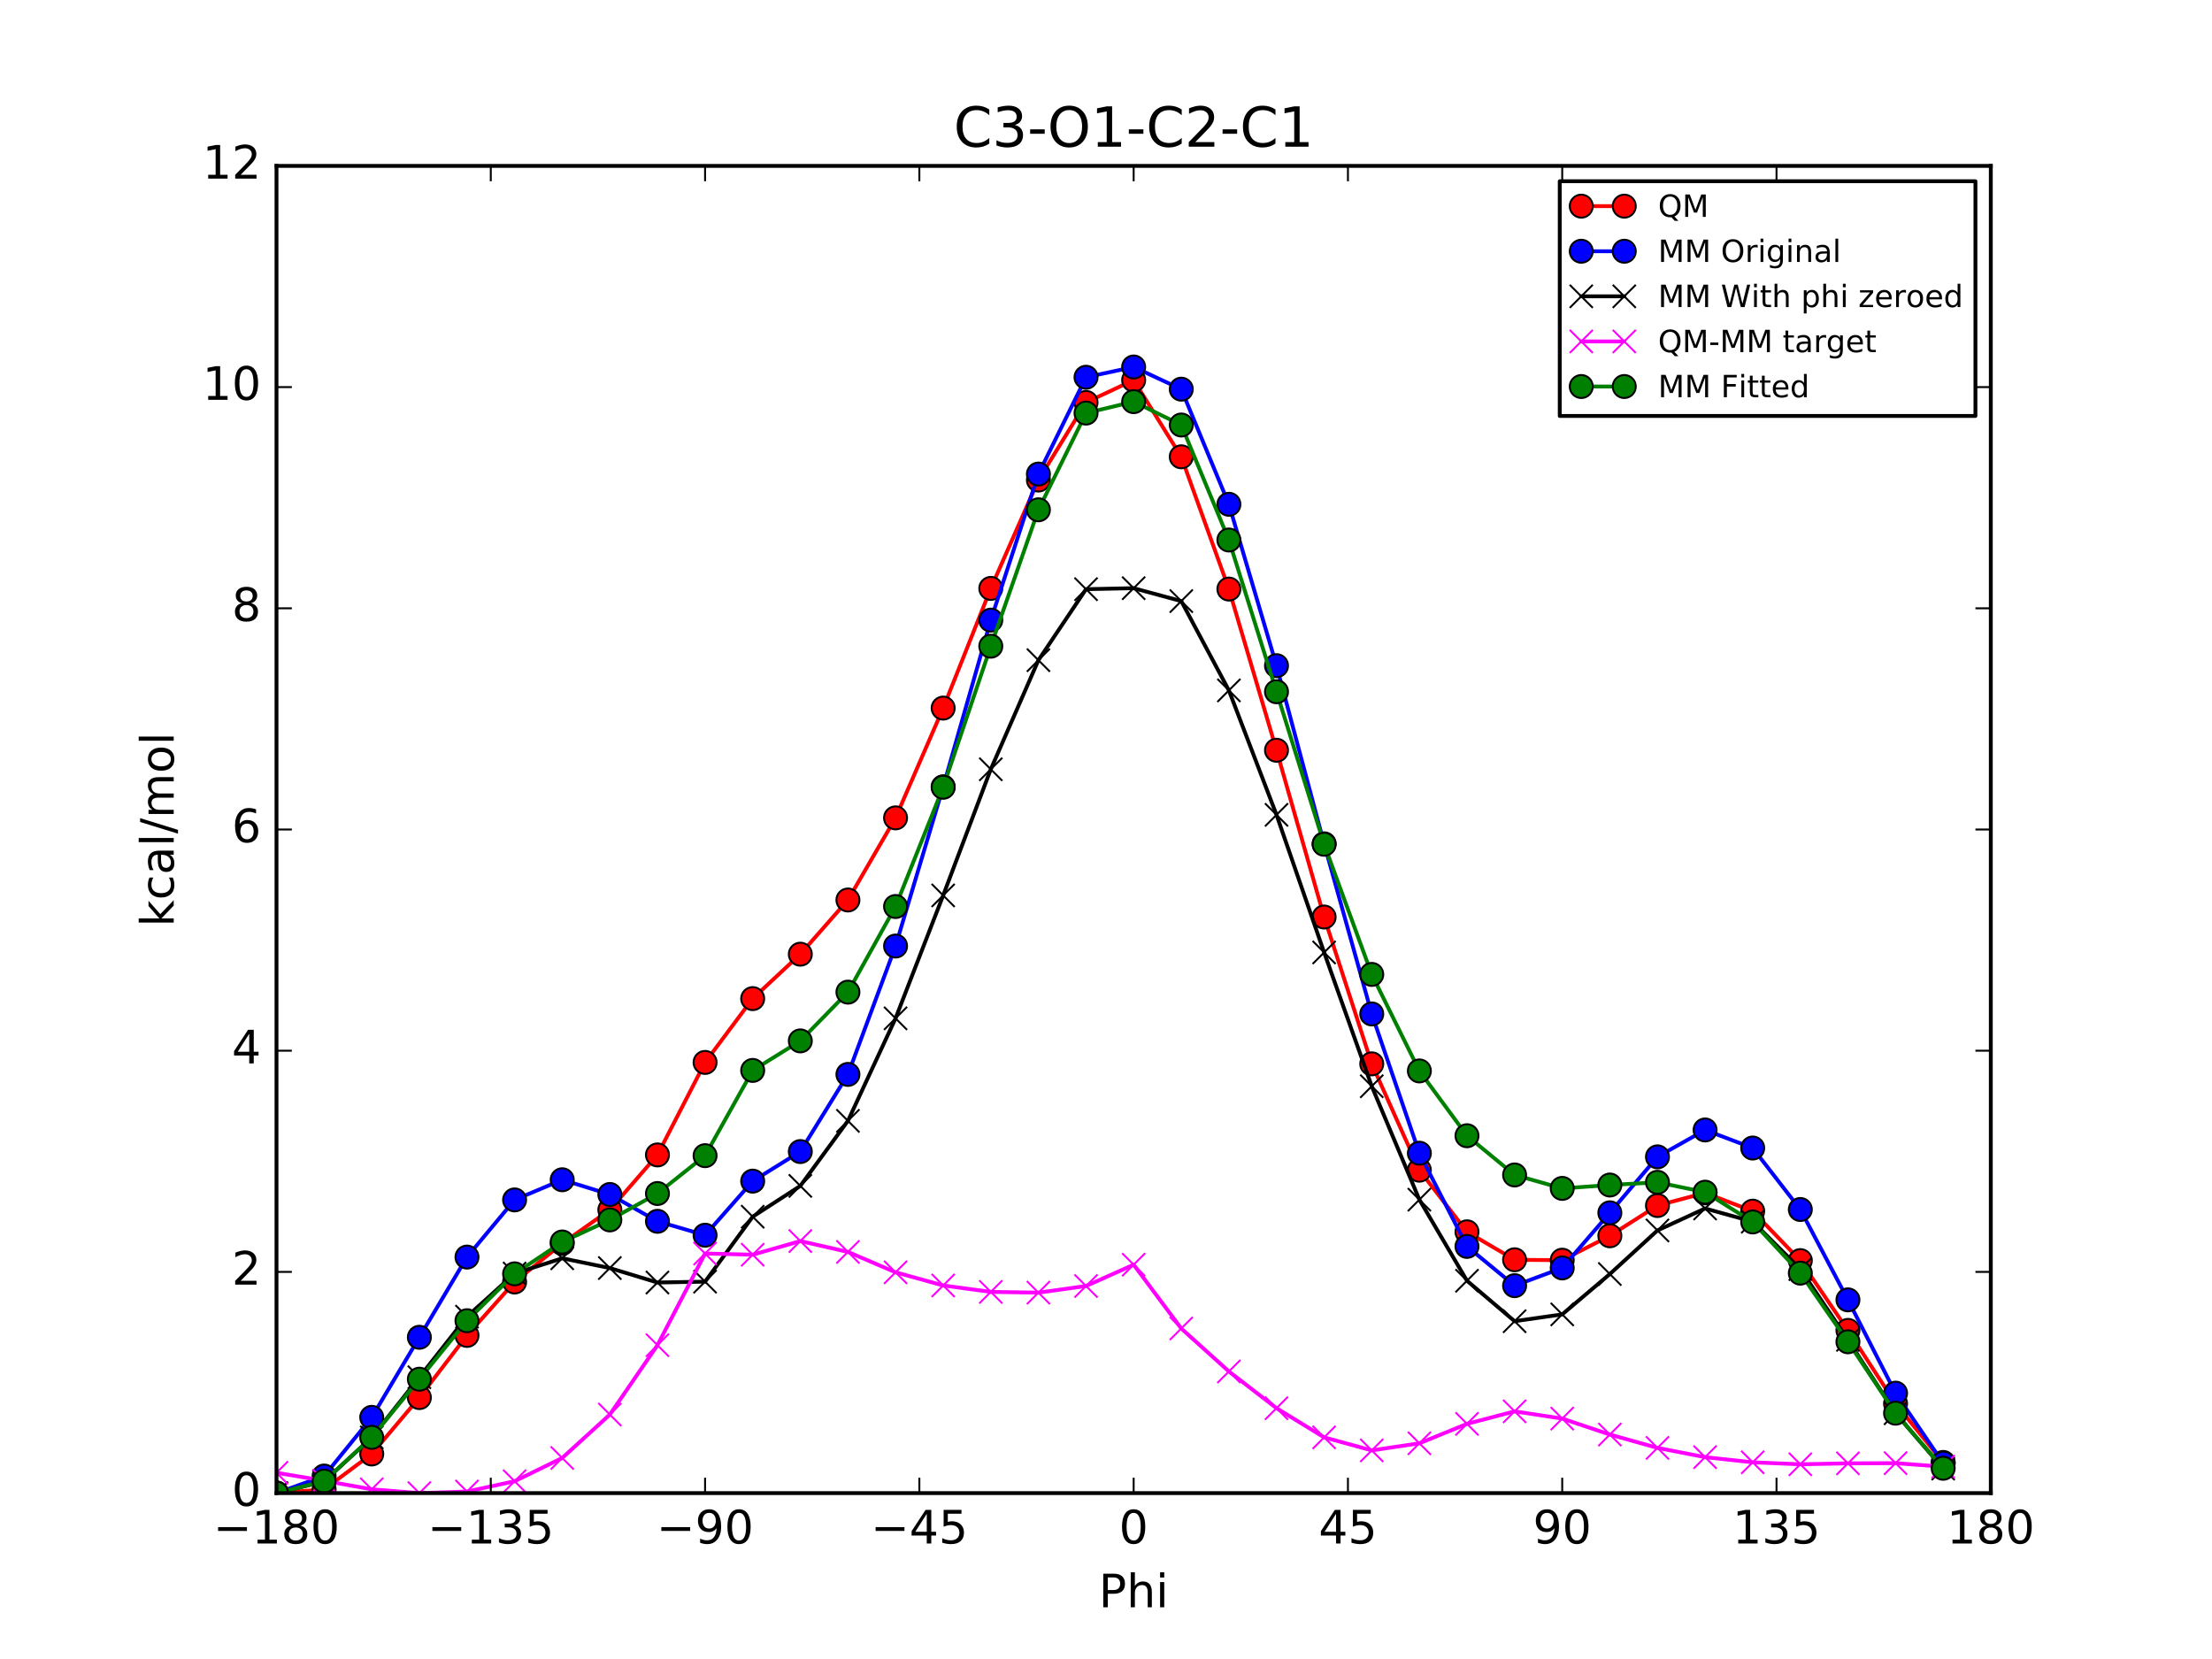<?xml version="1.0" encoding="utf-8" standalone="no"?>
<!DOCTYPE svg PUBLIC "-//W3C//DTD SVG 1.1//EN"
  "http://www.w3.org/Graphics/SVG/1.1/DTD/svg11.dtd">
<!-- Created with matplotlib (http://matplotlib.org/) -->
<svg height="432pt" version="1.1" viewBox="0 0 576 432" width="576pt" xmlns="http://www.w3.org/2000/svg" xmlns:xlink="http://www.w3.org/1999/xlink">
 <defs>
  <style type="text/css">
*{stroke-linecap:butt;stroke-linejoin:round;stroke-miterlimit:100000;}
  </style>
 </defs>
 <g id="figure_1">
  <g id="patch_1">
   <path d="M 0 432 
L 576 432 
L 576 0 
L 0 0 
z
" style="fill:#ffffff;"/>
  </g>
  <g id="axes_1">
   <g id="patch_2">
    <path d="M 72 388.8 
L 518.4 388.8 
L 518.4 43.2 
L 72 43.2 
z
" style="fill:#ffffff;"/>
   </g>
   <g id="line2d_1">
    <path clip-path="url(#p9a69de043c)" d="M 72 388.8 
L 84.4 387.831 
L 96.8 378.614 
L 109.2 363.923 
L 121.6 347.738 
L 134 333.83 
L 146.4 323.802 
L 158.8 315.039 
L 171.2 300.739 
L 183.6 276.652 
L 196 260.036 
L 208.4 248.468 
L 220.8 234.357 
L 233.2 212.972 
L 245.6 184.387 
L 258 153.218 
L 270.4 125.003 
L 282.8 104.788 
L 295.2 98.974 
L 307.6 118.951 
L 320 153.39 
L 332.4 195.362 
L 344.8 238.789 
L 357.2 277.025 
L 369.6 304.712 
L 382 320.763 
L 394.4 328.045 
L 406.8 328.151 
L 419.2 321.799 
L 431.6 313.919 
L 444 310.616 
L 456.4 315.386 
L 468.8 328.256 
L 481.2 346.429 
L 493.6 365.496 
L 506 380.816 
" style="fill:none;stroke:#ff0000;stroke-linecap:square;"/>
    <defs>
     <path d="M 0 3 
C 0.796 3 1.559 2.684 2.121 2.121 
C 2.684 1.559 3 0.796 3 0 
C 3 -0.796 2.684 -1.559 2.121 -2.121 
C 1.559 -2.684 0.796 -3 0 -3 
C -0.796 -3 -1.559 -2.684 -2.121 -2.121 
C -2.684 -1.559 -3 -0.796 -3 0 
C -3 0.796 -2.684 1.559 -2.121 2.121 
C -1.559 2.684 -0.796 3 0 3 
z
" id="mb444c0e4cf" style="stroke:#000000;stroke-width:0.5;"/>
    </defs>
    <g clip-path="url(#p9a69de043c)">
     <use style="fill:#ff0000;stroke:#000000;stroke-width:0.5;" x="72" xlink:href="#mb444c0e4cf" y="388.8"/>
     <use style="fill:#ff0000;stroke:#000000;stroke-width:0.5;" x="84.4" xlink:href="#mb444c0e4cf" y="387.831"/>
     <use style="fill:#ff0000;stroke:#000000;stroke-width:0.5;" x="96.8" xlink:href="#mb444c0e4cf" y="378.614"/>
     <use style="fill:#ff0000;stroke:#000000;stroke-width:0.5;" x="109.2" xlink:href="#mb444c0e4cf" y="363.923"/>
     <use style="fill:#ff0000;stroke:#000000;stroke-width:0.5;" x="121.6" xlink:href="#mb444c0e4cf" y="347.738"/>
     <use style="fill:#ff0000;stroke:#000000;stroke-width:0.5;" x="134" xlink:href="#mb444c0e4cf" y="333.83"/>
     <use style="fill:#ff0000;stroke:#000000;stroke-width:0.5;" x="146.4" xlink:href="#mb444c0e4cf" y="323.802"/>
     <use style="fill:#ff0000;stroke:#000000;stroke-width:0.5;" x="158.8" xlink:href="#mb444c0e4cf" y="315.039"/>
     <use style="fill:#ff0000;stroke:#000000;stroke-width:0.5;" x="171.2" xlink:href="#mb444c0e4cf" y="300.739"/>
     <use style="fill:#ff0000;stroke:#000000;stroke-width:0.5;" x="183.6" xlink:href="#mb444c0e4cf" y="276.652"/>
     <use style="fill:#ff0000;stroke:#000000;stroke-width:0.5;" x="196" xlink:href="#mb444c0e4cf" y="260.036"/>
     <use style="fill:#ff0000;stroke:#000000;stroke-width:0.5;" x="208.4" xlink:href="#mb444c0e4cf" y="248.468"/>
     <use style="fill:#ff0000;stroke:#000000;stroke-width:0.5;" x="220.8" xlink:href="#mb444c0e4cf" y="234.357"/>
     <use style="fill:#ff0000;stroke:#000000;stroke-width:0.5;" x="233.2" xlink:href="#mb444c0e4cf" y="212.972"/>
     <use style="fill:#ff0000;stroke:#000000;stroke-width:0.5;" x="245.6" xlink:href="#mb444c0e4cf" y="184.387"/>
     <use style="fill:#ff0000;stroke:#000000;stroke-width:0.5;" x="258" xlink:href="#mb444c0e4cf" y="153.218"/>
     <use style="fill:#ff0000;stroke:#000000;stroke-width:0.5;" x="270.4" xlink:href="#mb444c0e4cf" y="125.003"/>
     <use style="fill:#ff0000;stroke:#000000;stroke-width:0.5;" x="282.8" xlink:href="#mb444c0e4cf" y="104.788"/>
     <use style="fill:#ff0000;stroke:#000000;stroke-width:0.5;" x="295.2" xlink:href="#mb444c0e4cf" y="98.974"/>
     <use style="fill:#ff0000;stroke:#000000;stroke-width:0.5;" x="307.6" xlink:href="#mb444c0e4cf" y="118.951"/>
     <use style="fill:#ff0000;stroke:#000000;stroke-width:0.5;" x="320" xlink:href="#mb444c0e4cf" y="153.39"/>
     <use style="fill:#ff0000;stroke:#000000;stroke-width:0.5;" x="332.4" xlink:href="#mb444c0e4cf" y="195.362"/>
     <use style="fill:#ff0000;stroke:#000000;stroke-width:0.5;" x="344.8" xlink:href="#mb444c0e4cf" y="238.789"/>
     <use style="fill:#ff0000;stroke:#000000;stroke-width:0.5;" x="357.2" xlink:href="#mb444c0e4cf" y="277.025"/>
     <use style="fill:#ff0000;stroke:#000000;stroke-width:0.5;" x="369.6" xlink:href="#mb444c0e4cf" y="304.712"/>
     <use style="fill:#ff0000;stroke:#000000;stroke-width:0.5;" x="382" xlink:href="#mb444c0e4cf" y="320.763"/>
     <use style="fill:#ff0000;stroke:#000000;stroke-width:0.5;" x="394.4" xlink:href="#mb444c0e4cf" y="328.045"/>
     <use style="fill:#ff0000;stroke:#000000;stroke-width:0.5;" x="406.8" xlink:href="#mb444c0e4cf" y="328.151"/>
     <use style="fill:#ff0000;stroke:#000000;stroke-width:0.5;" x="419.2" xlink:href="#mb444c0e4cf" y="321.799"/>
     <use style="fill:#ff0000;stroke:#000000;stroke-width:0.5;" x="431.6" xlink:href="#mb444c0e4cf" y="313.919"/>
     <use style="fill:#ff0000;stroke:#000000;stroke-width:0.5;" x="444" xlink:href="#mb444c0e4cf" y="310.616"/>
     <use style="fill:#ff0000;stroke:#000000;stroke-width:0.5;" x="456.4" xlink:href="#mb444c0e4cf" y="315.386"/>
     <use style="fill:#ff0000;stroke:#000000;stroke-width:0.5;" x="468.8" xlink:href="#mb444c0e4cf" y="328.256"/>
     <use style="fill:#ff0000;stroke:#000000;stroke-width:0.5;" x="481.2" xlink:href="#mb444c0e4cf" y="346.429"/>
     <use style="fill:#ff0000;stroke:#000000;stroke-width:0.5;" x="493.6" xlink:href="#mb444c0e4cf" y="365.496"/>
     <use style="fill:#ff0000;stroke:#000000;stroke-width:0.5;" x="506" xlink:href="#mb444c0e4cf" y="380.816"/>
    </g>
   </g>
   <g id="line2d_2">
    <path clip-path="url(#p9a69de043c)" d="M 72 388.8 
L 84.4 384.355 
L 96.8 369.073 
L 109.2 348.224 
L 121.6 327.34 
L 134 312.455 
L 146.4 307.207 
L 158.8 311.039 
L 171.2 318.024 
L 183.6 321.645 
L 196 307.565 
L 208.4 299.864 
L 220.8 279.772 
L 233.2 246.349 
L 245.6 204.881 
L 258 161.479 
L 270.4 123.446 
L 282.8 98.236 
L 295.2 95.563 
L 307.6 101.338 
L 320 131.314 
L 332.4 173.342 
L 344.8 219.733 
L 357.2 264.031 
L 369.6 300.291 
L 382 324.561 
L 394.4 334.784 
L 406.8 330.166 
L 419.2 315.816 
L 431.6 301.239 
L 444 294.238 
L 456.4 298.944 
L 468.8 314.952 
L 481.2 338.48 
L 493.6 362.775 
L 506 380.997 
" style="fill:none;stroke:#0000ff;stroke-linecap:square;"/>
    <defs>
     <path d="M 0 3 
C 0.796 3 1.559 2.684 2.121 2.121 
C 2.684 1.559 3 0.796 3 0 
C 3 -0.796 2.684 -1.559 2.121 -2.121 
C 1.559 -2.684 0.796 -3 0 -3 
C -0.796 -3 -1.559 -2.684 -2.121 -2.121 
C -2.684 -1.559 -3 -0.796 -3 0 
C -3 0.796 -2.684 1.559 -2.121 2.121 
C -1.559 2.684 -0.796 3 0 3 
z
" id="me46148c4d5" style="stroke:#000000;stroke-width:0.5;"/>
    </defs>
    <g clip-path="url(#p9a69de043c)">
     <use style="fill:#0000ff;stroke:#000000;stroke-width:0.5;" x="72" xlink:href="#me46148c4d5" y="388.8"/>
     <use style="fill:#0000ff;stroke:#000000;stroke-width:0.5;" x="84.4" xlink:href="#me46148c4d5" y="384.355"/>
     <use style="fill:#0000ff;stroke:#000000;stroke-width:0.5;" x="96.8" xlink:href="#me46148c4d5" y="369.073"/>
     <use style="fill:#0000ff;stroke:#000000;stroke-width:0.5;" x="109.2" xlink:href="#me46148c4d5" y="348.224"/>
     <use style="fill:#0000ff;stroke:#000000;stroke-width:0.5;" x="121.6" xlink:href="#me46148c4d5" y="327.34"/>
     <use style="fill:#0000ff;stroke:#000000;stroke-width:0.5;" x="134" xlink:href="#me46148c4d5" y="312.455"/>
     <use style="fill:#0000ff;stroke:#000000;stroke-width:0.5;" x="146.4" xlink:href="#me46148c4d5" y="307.207"/>
     <use style="fill:#0000ff;stroke:#000000;stroke-width:0.5;" x="158.8" xlink:href="#me46148c4d5" y="311.039"/>
     <use style="fill:#0000ff;stroke:#000000;stroke-width:0.5;" x="171.2" xlink:href="#me46148c4d5" y="318.024"/>
     <use style="fill:#0000ff;stroke:#000000;stroke-width:0.5;" x="183.6" xlink:href="#me46148c4d5" y="321.645"/>
     <use style="fill:#0000ff;stroke:#000000;stroke-width:0.5;" x="196" xlink:href="#me46148c4d5" y="307.565"/>
     <use style="fill:#0000ff;stroke:#000000;stroke-width:0.5;" x="208.4" xlink:href="#me46148c4d5" y="299.864"/>
     <use style="fill:#0000ff;stroke:#000000;stroke-width:0.5;" x="220.8" xlink:href="#me46148c4d5" y="279.772"/>
     <use style="fill:#0000ff;stroke:#000000;stroke-width:0.5;" x="233.2" xlink:href="#me46148c4d5" y="246.349"/>
     <use style="fill:#0000ff;stroke:#000000;stroke-width:0.5;" x="245.6" xlink:href="#me46148c4d5" y="204.881"/>
     <use style="fill:#0000ff;stroke:#000000;stroke-width:0.5;" x="258" xlink:href="#me46148c4d5" y="161.479"/>
     <use style="fill:#0000ff;stroke:#000000;stroke-width:0.5;" x="270.4" xlink:href="#me46148c4d5" y="123.446"/>
     <use style="fill:#0000ff;stroke:#000000;stroke-width:0.5;" x="282.8" xlink:href="#me46148c4d5" y="98.236"/>
     <use style="fill:#0000ff;stroke:#000000;stroke-width:0.5;" x="295.2" xlink:href="#me46148c4d5" y="95.563"/>
     <use style="fill:#0000ff;stroke:#000000;stroke-width:0.5;" x="307.6" xlink:href="#me46148c4d5" y="101.338"/>
     <use style="fill:#0000ff;stroke:#000000;stroke-width:0.5;" x="320" xlink:href="#me46148c4d5" y="131.314"/>
     <use style="fill:#0000ff;stroke:#000000;stroke-width:0.5;" x="332.4" xlink:href="#me46148c4d5" y="173.342"/>
     <use style="fill:#0000ff;stroke:#000000;stroke-width:0.5;" x="344.8" xlink:href="#me46148c4d5" y="219.733"/>
     <use style="fill:#0000ff;stroke:#000000;stroke-width:0.5;" x="357.2" xlink:href="#me46148c4d5" y="264.031"/>
     <use style="fill:#0000ff;stroke:#000000;stroke-width:0.5;" x="369.6" xlink:href="#me46148c4d5" y="300.291"/>
     <use style="fill:#0000ff;stroke:#000000;stroke-width:0.5;" x="382" xlink:href="#me46148c4d5" y="324.561"/>
     <use style="fill:#0000ff;stroke:#000000;stroke-width:0.5;" x="394.4" xlink:href="#me46148c4d5" y="334.784"/>
     <use style="fill:#0000ff;stroke:#000000;stroke-width:0.5;" x="406.8" xlink:href="#me46148c4d5" y="330.166"/>
     <use style="fill:#0000ff;stroke:#000000;stroke-width:0.5;" x="419.2" xlink:href="#me46148c4d5" y="315.816"/>
     <use style="fill:#0000ff;stroke:#000000;stroke-width:0.5;" x="431.6" xlink:href="#me46148c4d5" y="301.239"/>
     <use style="fill:#0000ff;stroke:#000000;stroke-width:0.5;" x="444" xlink:href="#me46148c4d5" y="294.238"/>
     <use style="fill:#0000ff;stroke:#000000;stroke-width:0.5;" x="456.4" xlink:href="#me46148c4d5" y="298.944"/>
     <use style="fill:#0000ff;stroke:#000000;stroke-width:0.5;" x="468.8" xlink:href="#me46148c4d5" y="314.952"/>
     <use style="fill:#0000ff;stroke:#000000;stroke-width:0.5;" x="481.2" xlink:href="#me46148c4d5" y="338.48"/>
     <use style="fill:#0000ff;stroke:#000000;stroke-width:0.5;" x="493.6" xlink:href="#me46148c4d5" y="362.775"/>
     <use style="fill:#0000ff;stroke:#000000;stroke-width:0.5;" x="506" xlink:href="#me46148c4d5" y="380.997"/>
    </g>
   </g>
   <g id="line2d_3">
    <path clip-path="url(#p9a69de043c)" d="M 72 388.8 
L 84.4 385.76 
L 96.8 374.301 
L 109.2 358.632 
L 121.6 342.855 
L 134 331.626 
L 146.4 327.655 
L 158.8 330.199 
L 171.2 333.965 
L 183.6 333.741 
L 196 316.824 
L 208.4 308.804 
L 220.8 291.868 
L 233.2 265.173 
L 245.6 233.163 
L 258 200.319 
L 270.4 171.91 
L 282.8 153.423 
L 295.2 153.163 
L 307.6 156.526 
L 320 179.778 
L 332.4 212.182 
L 344.8 248.015 
L 357.2 282.855 
L 369.6 312.387 
L 382 333.501 
L 394.4 344.042 
L 406.8 342.262 
L 419.2 331.757 
L 431.6 320.4 
L 444 314.686 
L 456.4 318.114 
L 468.8 330.467 
L 481.2 348.888 
L 493.6 368.003 
L 506 382.402 
" style="fill:none;stroke:#000000;stroke-linecap:square;"/>
    <defs>
     <path d="M -3 3 
L 3 -3 
M -3 -3 
L 3 3 
" id="mf743c1958a" style="stroke:#000000;stroke-width:0.5;"/>
    </defs>
    <g clip-path="url(#p9a69de043c)">
     <use style="stroke:#000000;stroke-width:0.5;" x="72" xlink:href="#mf743c1958a" y="388.8"/>
     <use style="stroke:#000000;stroke-width:0.5;" x="84.4" xlink:href="#mf743c1958a" y="385.76"/>
     <use style="stroke:#000000;stroke-width:0.5;" x="96.8" xlink:href="#mf743c1958a" y="374.301"/>
     <use style="stroke:#000000;stroke-width:0.5;" x="109.2" xlink:href="#mf743c1958a" y="358.632"/>
     <use style="stroke:#000000;stroke-width:0.5;" x="121.6" xlink:href="#mf743c1958a" y="342.855"/>
     <use style="stroke:#000000;stroke-width:0.5;" x="134" xlink:href="#mf743c1958a" y="331.626"/>
     <use style="stroke:#000000;stroke-width:0.5;" x="146.4" xlink:href="#mf743c1958a" y="327.655"/>
     <use style="stroke:#000000;stroke-width:0.5;" x="158.8" xlink:href="#mf743c1958a" y="330.199"/>
     <use style="stroke:#000000;stroke-width:0.5;" x="171.2" xlink:href="#mf743c1958a" y="333.965"/>
     <use style="stroke:#000000;stroke-width:0.5;" x="183.6" xlink:href="#mf743c1958a" y="333.741"/>
     <use style="stroke:#000000;stroke-width:0.5;" x="196" xlink:href="#mf743c1958a" y="316.824"/>
     <use style="stroke:#000000;stroke-width:0.5;" x="208.4" xlink:href="#mf743c1958a" y="308.804"/>
     <use style="stroke:#000000;stroke-width:0.5;" x="220.8" xlink:href="#mf743c1958a" y="291.868"/>
     <use style="stroke:#000000;stroke-width:0.5;" x="233.2" xlink:href="#mf743c1958a" y="265.173"/>
     <use style="stroke:#000000;stroke-width:0.5;" x="245.6" xlink:href="#mf743c1958a" y="233.163"/>
     <use style="stroke:#000000;stroke-width:0.5;" x="258" xlink:href="#mf743c1958a" y="200.319"/>
     <use style="stroke:#000000;stroke-width:0.5;" x="270.4" xlink:href="#mf743c1958a" y="171.91"/>
     <use style="stroke:#000000;stroke-width:0.5;" x="282.8" xlink:href="#mf743c1958a" y="153.423"/>
     <use style="stroke:#000000;stroke-width:0.5;" x="295.2" xlink:href="#mf743c1958a" y="153.163"/>
     <use style="stroke:#000000;stroke-width:0.5;" x="307.6" xlink:href="#mf743c1958a" y="156.526"/>
     <use style="stroke:#000000;stroke-width:0.5;" x="320" xlink:href="#mf743c1958a" y="179.778"/>
     <use style="stroke:#000000;stroke-width:0.5;" x="332.4" xlink:href="#mf743c1958a" y="212.182"/>
     <use style="stroke:#000000;stroke-width:0.5;" x="344.8" xlink:href="#mf743c1958a" y="248.015"/>
     <use style="stroke:#000000;stroke-width:0.5;" x="357.2" xlink:href="#mf743c1958a" y="282.855"/>
     <use style="stroke:#000000;stroke-width:0.5;" x="369.6" xlink:href="#mf743c1958a" y="312.387"/>
     <use style="stroke:#000000;stroke-width:0.5;" x="382" xlink:href="#mf743c1958a" y="333.501"/>
     <use style="stroke:#000000;stroke-width:0.5;" x="394.4" xlink:href="#mf743c1958a" y="344.042"/>
     <use style="stroke:#000000;stroke-width:0.5;" x="406.8" xlink:href="#mf743c1958a" y="342.262"/>
     <use style="stroke:#000000;stroke-width:0.5;" x="419.2" xlink:href="#mf743c1958a" y="331.757"/>
     <use style="stroke:#000000;stroke-width:0.5;" x="431.6" xlink:href="#mf743c1958a" y="320.4"/>
     <use style="stroke:#000000;stroke-width:0.5;" x="444" xlink:href="#mf743c1958a" y="314.686"/>
     <use style="stroke:#000000;stroke-width:0.5;" x="456.4" xlink:href="#mf743c1958a" y="318.114"/>
     <use style="stroke:#000000;stroke-width:0.5;" x="468.8" xlink:href="#mf743c1958a" y="330.467"/>
     <use style="stroke:#000000;stroke-width:0.5;" x="481.2" xlink:href="#mf743c1958a" y="348.888"/>
     <use style="stroke:#000000;stroke-width:0.5;" x="493.6" xlink:href="#mf743c1958a" y="368.003"/>
     <use style="stroke:#000000;stroke-width:0.5;" x="506" xlink:href="#mf743c1958a" y="382.402"/>
    </g>
   </g>
   <g id="line2d_4">
    <path clip-path="url(#p9a69de043c)" d="M 72 383.509 
L 84.4 385.581 
L 96.8 387.821 
L 109.2 388.8 
L 121.6 388.393 
L 134 385.714 
L 146.4 379.656 
L 158.8 368.35 
L 171.2 350.283 
L 183.6 326.42 
L 196 326.722 
L 208.4 323.174 
L 220.8 325.998 
L 233.2 331.307 
L 245.6 334.733 
L 258 336.407 
L 270.4 336.602 
L 282.8 334.873 
L 295.2 329.32 
L 307.6 345.934 
L 320 357.122 
L 332.4 366.689 
L 344.8 374.283 
L 357.2 377.678 
L 369.6 375.834 
L 382 370.771 
L 394.4 367.512 
L 406.8 369.397 
L 419.2 373.55 
L 431.6 377.028 
L 444 379.439 
L 456.4 380.781 
L 468.8 381.298 
L 481.2 381.051 
L 493.6 381.003 
L 506 381.924 
" style="fill:none;stroke:#ff00ff;stroke-linecap:square;"/>
    <defs>
     <path d="M -3 3 
L 3 -3 
M -3 -3 
L 3 3 
" id="m303fe448b2" style="stroke:#ff00ff;stroke-width:0.5;"/>
    </defs>
    <g clip-path="url(#p9a69de043c)">
     <use style="fill:#ff00ff;stroke:#ff00ff;stroke-width:0.5;" x="72" xlink:href="#m303fe448b2" y="383.509"/>
     <use style="fill:#ff00ff;stroke:#ff00ff;stroke-width:0.5;" x="84.4" xlink:href="#m303fe448b2" y="385.581"/>
     <use style="fill:#ff00ff;stroke:#ff00ff;stroke-width:0.5;" x="96.8" xlink:href="#m303fe448b2" y="387.821"/>
     <use style="fill:#ff00ff;stroke:#ff00ff;stroke-width:0.5;" x="109.2" xlink:href="#m303fe448b2" y="388.8"/>
     <use style="fill:#ff00ff;stroke:#ff00ff;stroke-width:0.5;" x="121.6" xlink:href="#m303fe448b2" y="388.393"/>
     <use style="fill:#ff00ff;stroke:#ff00ff;stroke-width:0.5;" x="134" xlink:href="#m303fe448b2" y="385.714"/>
     <use style="fill:#ff00ff;stroke:#ff00ff;stroke-width:0.5;" x="146.4" xlink:href="#m303fe448b2" y="379.656"/>
     <use style="fill:#ff00ff;stroke:#ff00ff;stroke-width:0.5;" x="158.8" xlink:href="#m303fe448b2" y="368.35"/>
     <use style="fill:#ff00ff;stroke:#ff00ff;stroke-width:0.5;" x="171.2" xlink:href="#m303fe448b2" y="350.283"/>
     <use style="fill:#ff00ff;stroke:#ff00ff;stroke-width:0.5;" x="183.6" xlink:href="#m303fe448b2" y="326.42"/>
     <use style="fill:#ff00ff;stroke:#ff00ff;stroke-width:0.5;" x="196" xlink:href="#m303fe448b2" y="326.722"/>
     <use style="fill:#ff00ff;stroke:#ff00ff;stroke-width:0.5;" x="208.4" xlink:href="#m303fe448b2" y="323.174"/>
     <use style="fill:#ff00ff;stroke:#ff00ff;stroke-width:0.5;" x="220.8" xlink:href="#m303fe448b2" y="325.998"/>
     <use style="fill:#ff00ff;stroke:#ff00ff;stroke-width:0.5;" x="233.2" xlink:href="#m303fe448b2" y="331.307"/>
     <use style="fill:#ff00ff;stroke:#ff00ff;stroke-width:0.5;" x="245.6" xlink:href="#m303fe448b2" y="334.733"/>
     <use style="fill:#ff00ff;stroke:#ff00ff;stroke-width:0.5;" x="258" xlink:href="#m303fe448b2" y="336.407"/>
     <use style="fill:#ff00ff;stroke:#ff00ff;stroke-width:0.5;" x="270.4" xlink:href="#m303fe448b2" y="336.602"/>
     <use style="fill:#ff00ff;stroke:#ff00ff;stroke-width:0.5;" x="282.8" xlink:href="#m303fe448b2" y="334.873"/>
     <use style="fill:#ff00ff;stroke:#ff00ff;stroke-width:0.5;" x="295.2" xlink:href="#m303fe448b2" y="329.32"/>
     <use style="fill:#ff00ff;stroke:#ff00ff;stroke-width:0.5;" x="307.6" xlink:href="#m303fe448b2" y="345.934"/>
     <use style="fill:#ff00ff;stroke:#ff00ff;stroke-width:0.5;" x="320" xlink:href="#m303fe448b2" y="357.122"/>
     <use style="fill:#ff00ff;stroke:#ff00ff;stroke-width:0.5;" x="332.4" xlink:href="#m303fe448b2" y="366.689"/>
     <use style="fill:#ff00ff;stroke:#ff00ff;stroke-width:0.5;" x="344.8" xlink:href="#m303fe448b2" y="374.283"/>
     <use style="fill:#ff00ff;stroke:#ff00ff;stroke-width:0.5;" x="357.2" xlink:href="#m303fe448b2" y="377.678"/>
     <use style="fill:#ff00ff;stroke:#ff00ff;stroke-width:0.5;" x="369.6" xlink:href="#m303fe448b2" y="375.834"/>
     <use style="fill:#ff00ff;stroke:#ff00ff;stroke-width:0.5;" x="382" xlink:href="#m303fe448b2" y="370.771"/>
     <use style="fill:#ff00ff;stroke:#ff00ff;stroke-width:0.5;" x="394.4" xlink:href="#m303fe448b2" y="367.512"/>
     <use style="fill:#ff00ff;stroke:#ff00ff;stroke-width:0.5;" x="406.8" xlink:href="#m303fe448b2" y="369.397"/>
     <use style="fill:#ff00ff;stroke:#ff00ff;stroke-width:0.5;" x="419.2" xlink:href="#m303fe448b2" y="373.55"/>
     <use style="fill:#ff00ff;stroke:#ff00ff;stroke-width:0.5;" x="431.6" xlink:href="#m303fe448b2" y="377.028"/>
     <use style="fill:#ff00ff;stroke:#ff00ff;stroke-width:0.5;" x="444" xlink:href="#m303fe448b2" y="379.439"/>
     <use style="fill:#ff00ff;stroke:#ff00ff;stroke-width:0.5;" x="456.4" xlink:href="#m303fe448b2" y="380.781"/>
     <use style="fill:#ff00ff;stroke:#ff00ff;stroke-width:0.5;" x="468.8" xlink:href="#m303fe448b2" y="381.298"/>
     <use style="fill:#ff00ff;stroke:#ff00ff;stroke-width:0.5;" x="481.2" xlink:href="#m303fe448b2" y="381.051"/>
     <use style="fill:#ff00ff;stroke:#ff00ff;stroke-width:0.5;" x="493.6" xlink:href="#m303fe448b2" y="381.003"/>
     <use style="fill:#ff00ff;stroke:#ff00ff;stroke-width:0.5;" x="506" xlink:href="#m303fe448b2" y="381.924"/>
    </g>
   </g>
   <g id="line2d_5">
    <path clip-path="url(#p9a69de043c)" d="M 72 388.8 
L 84.4 385.69 
L 96.8 374.288 
L 109.2 359.143 
L 121.6 343.911 
L 134 331.705 
L 146.4 323.409 
L 158.8 317.666 
L 171.2 310.788 
L 183.6 300.933 
L 196 278.736 
L 208.4 271.046 
L 220.8 258.347 
L 233.2 236.053 
L 245.6 204.993 
L 258 168.266 
L 270.4 132.749 
L 282.8 107.568 
L 295.2 104.589 
L 307.6 110.67 
L 320 140.616 
L 332.4 180.129 
L 344.8 219.845 
L 357.2 253.735 
L 369.6 278.866 
L 382 295.743 
L 394.4 305.955 
L 406.8 309.455 
L 419.2 308.58 
L 431.6 307.867 
L 444 310.44 
L 456.4 318.194 
L 468.8 331.524 
L 481.2 349.399 
L 493.6 367.99 
L 506 382.332 
" style="fill:none;stroke:#008000;stroke-linecap:square;"/>
    <defs>
     <path d="M 0 3 
C 0.796 3 1.559 2.684 2.121 2.121 
C 2.684 1.559 3 0.796 3 0 
C 3 -0.796 2.684 -1.559 2.121 -2.121 
C 1.559 -2.684 0.796 -3 0 -3 
C -0.796 -3 -1.559 -2.684 -2.121 -2.121 
C -2.684 -1.559 -3 -0.796 -3 0 
C -3 0.796 -2.684 1.559 -2.121 2.121 
C -1.559 2.684 -0.796 3 0 3 
z
" id="me2d1a2d206" style="stroke:#000000;stroke-width:0.5;"/>
    </defs>
    <g clip-path="url(#p9a69de043c)">
     <use style="fill:#008000;stroke:#000000;stroke-width:0.5;" x="72" xlink:href="#me2d1a2d206" y="388.8"/>
     <use style="fill:#008000;stroke:#000000;stroke-width:0.5;" x="84.4" xlink:href="#me2d1a2d206" y="385.69"/>
     <use style="fill:#008000;stroke:#000000;stroke-width:0.5;" x="96.8" xlink:href="#me2d1a2d206" y="374.288"/>
     <use style="fill:#008000;stroke:#000000;stroke-width:0.5;" x="109.2" xlink:href="#me2d1a2d206" y="359.143"/>
     <use style="fill:#008000;stroke:#000000;stroke-width:0.5;" x="121.6" xlink:href="#me2d1a2d206" y="343.911"/>
     <use style="fill:#008000;stroke:#000000;stroke-width:0.5;" x="134" xlink:href="#me2d1a2d206" y="331.705"/>
     <use style="fill:#008000;stroke:#000000;stroke-width:0.5;" x="146.4" xlink:href="#me2d1a2d206" y="323.409"/>
     <use style="fill:#008000;stroke:#000000;stroke-width:0.5;" x="158.8" xlink:href="#me2d1a2d206" y="317.666"/>
     <use style="fill:#008000;stroke:#000000;stroke-width:0.5;" x="171.2" xlink:href="#me2d1a2d206" y="310.788"/>
     <use style="fill:#008000;stroke:#000000;stroke-width:0.5;" x="183.6" xlink:href="#me2d1a2d206" y="300.933"/>
     <use style="fill:#008000;stroke:#000000;stroke-width:0.5;" x="196" xlink:href="#me2d1a2d206" y="278.736"/>
     <use style="fill:#008000;stroke:#000000;stroke-width:0.5;" x="208.4" xlink:href="#me2d1a2d206" y="271.046"/>
     <use style="fill:#008000;stroke:#000000;stroke-width:0.5;" x="220.8" xlink:href="#me2d1a2d206" y="258.347"/>
     <use style="fill:#008000;stroke:#000000;stroke-width:0.5;" x="233.2" xlink:href="#me2d1a2d206" y="236.053"/>
     <use style="fill:#008000;stroke:#000000;stroke-width:0.5;" x="245.6" xlink:href="#me2d1a2d206" y="204.993"/>
     <use style="fill:#008000;stroke:#000000;stroke-width:0.5;" x="258" xlink:href="#me2d1a2d206" y="168.266"/>
     <use style="fill:#008000;stroke:#000000;stroke-width:0.5;" x="270.4" xlink:href="#me2d1a2d206" y="132.749"/>
     <use style="fill:#008000;stroke:#000000;stroke-width:0.5;" x="282.8" xlink:href="#me2d1a2d206" y="107.568"/>
     <use style="fill:#008000;stroke:#000000;stroke-width:0.5;" x="295.2" xlink:href="#me2d1a2d206" y="104.589"/>
     <use style="fill:#008000;stroke:#000000;stroke-width:0.5;" x="307.6" xlink:href="#me2d1a2d206" y="110.67"/>
     <use style="fill:#008000;stroke:#000000;stroke-width:0.5;" x="320" xlink:href="#me2d1a2d206" y="140.616"/>
     <use style="fill:#008000;stroke:#000000;stroke-width:0.5;" x="332.4" xlink:href="#me2d1a2d206" y="180.129"/>
     <use style="fill:#008000;stroke:#000000;stroke-width:0.5;" x="344.8" xlink:href="#me2d1a2d206" y="219.845"/>
     <use style="fill:#008000;stroke:#000000;stroke-width:0.5;" x="357.2" xlink:href="#me2d1a2d206" y="253.735"/>
     <use style="fill:#008000;stroke:#000000;stroke-width:0.5;" x="369.6" xlink:href="#me2d1a2d206" y="278.866"/>
     <use style="fill:#008000;stroke:#000000;stroke-width:0.5;" x="382" xlink:href="#me2d1a2d206" y="295.743"/>
     <use style="fill:#008000;stroke:#000000;stroke-width:0.5;" x="394.4" xlink:href="#me2d1a2d206" y="305.955"/>
     <use style="fill:#008000;stroke:#000000;stroke-width:0.5;" x="406.8" xlink:href="#me2d1a2d206" y="309.455"/>
     <use style="fill:#008000;stroke:#000000;stroke-width:0.5;" x="419.2" xlink:href="#me2d1a2d206" y="308.58"/>
     <use style="fill:#008000;stroke:#000000;stroke-width:0.5;" x="431.6" xlink:href="#me2d1a2d206" y="307.867"/>
     <use style="fill:#008000;stroke:#000000;stroke-width:0.5;" x="444" xlink:href="#me2d1a2d206" y="310.44"/>
     <use style="fill:#008000;stroke:#000000;stroke-width:0.5;" x="456.4" xlink:href="#me2d1a2d206" y="318.194"/>
     <use style="fill:#008000;stroke:#000000;stroke-width:0.5;" x="468.8" xlink:href="#me2d1a2d206" y="331.524"/>
     <use style="fill:#008000;stroke:#000000;stroke-width:0.5;" x="481.2" xlink:href="#me2d1a2d206" y="349.399"/>
     <use style="fill:#008000;stroke:#000000;stroke-width:0.5;" x="493.6" xlink:href="#me2d1a2d206" y="367.99"/>
     <use style="fill:#008000;stroke:#000000;stroke-width:0.5;" x="506" xlink:href="#me2d1a2d206" y="382.332"/>
    </g>
   </g>
   <g id="patch_3">
    <path d="M 518.4 388.8 
L 518.4 43.2 
" style="fill:none;stroke:#000000;stroke-linecap:square;stroke-linejoin:miter;"/>
   </g>
   <g id="patch_4">
    <path d="M 72 43.2 
L 518.4 43.2 
" style="fill:none;stroke:#000000;stroke-linecap:square;stroke-linejoin:miter;"/>
   </g>
   <g id="patch_5">
    <path d="M 72 388.8 
L 518.4 388.8 
" style="fill:none;stroke:#000000;stroke-linecap:square;stroke-linejoin:miter;"/>
   </g>
   <g id="patch_6">
    <path d="M 72 388.8 
L 72 43.2 
" style="fill:none;stroke:#000000;stroke-linecap:square;stroke-linejoin:miter;"/>
   </g>
   <g id="matplotlib.axis_1">
    <g id="xtick_1">
     <g id="line2d_6">
      <defs>
       <path d="M 0 0 
L 0 -4 
" id="m25fd05902a" style="stroke:#000000;stroke-width:0.5;"/>
      </defs>
      <g>
       <use style="stroke:#000000;stroke-width:0.5;" x="72.0" xlink:href="#m25fd05902a" y="388.8"/>
      </g>
     </g>
     <g id="line2d_7">
      <defs>
       <path d="M 0 0 
L 0 4 
" id="m8cdbd659d7" style="stroke:#000000;stroke-width:0.5;"/>
      </defs>
      <g>
       <use style="stroke:#000000;stroke-width:0.5;" x="72.0" xlink:href="#m8cdbd659d7" y="43.2"/>
      </g>
     </g>
     <g id="text_1">
      <!-- −180 -->
      <defs>
       <path d="M 31.781 66.406 
Q 24.172 66.406 20.328 58.906 
Q 16.5 51.422 16.5 36.375 
Q 16.5 21.391 20.328 13.891 
Q 24.172 6.391 31.781 6.391 
Q 39.453 6.391 43.281 13.891 
Q 47.125 21.391 47.125 36.375 
Q 47.125 51.422 43.281 58.906 
Q 39.453 66.406 31.781 66.406 
M 31.781 74.219 
Q 44.047 74.219 50.516 64.516 
Q 56.984 54.828 56.984 36.375 
Q 56.984 17.969 50.516 8.266 
Q 44.047 -1.422 31.781 -1.422 
Q 19.531 -1.422 13.062 8.266 
Q 6.594 17.969 6.594 36.375 
Q 6.594 54.828 13.062 64.516 
Q 19.531 74.219 31.781 74.219 
" id="BitstreamVeraSans-Roman-30"/>
       <path d="M 31.781 34.625 
Q 24.75 34.625 20.719 30.859 
Q 16.703 27.094 16.703 20.516 
Q 16.703 13.922 20.719 10.156 
Q 24.75 6.391 31.781 6.391 
Q 38.812 6.391 42.859 10.172 
Q 46.922 13.969 46.922 20.516 
Q 46.922 27.094 42.891 30.859 
Q 38.875 34.625 31.781 34.625 
M 21.922 38.812 
Q 15.578 40.375 12.031 44.719 
Q 8.5 49.078 8.5 55.328 
Q 8.5 64.062 14.719 69.141 
Q 20.953 74.219 31.781 74.219 
Q 42.672 74.219 48.875 69.141 
Q 55.078 64.062 55.078 55.328 
Q 55.078 49.078 51.531 44.719 
Q 48 40.375 41.703 38.812 
Q 48.828 37.156 52.797 32.312 
Q 56.781 27.484 56.781 20.516 
Q 56.781 9.906 50.312 4.234 
Q 43.844 -1.422 31.781 -1.422 
Q 19.734 -1.422 13.25 4.234 
Q 6.781 9.906 6.781 20.516 
Q 6.781 27.484 10.781 32.312 
Q 14.797 37.156 21.922 38.812 
M 18.312 54.391 
Q 18.312 48.734 21.844 45.562 
Q 25.391 42.391 31.781 42.391 
Q 38.141 42.391 41.719 45.562 
Q 45.312 48.734 45.312 54.391 
Q 45.312 60.062 41.719 63.234 
Q 38.141 66.406 31.781 66.406 
Q 25.391 66.406 21.844 63.234 
Q 18.312 60.062 18.312 54.391 
" id="BitstreamVeraSans-Roman-38"/>
       <path d="M 10.594 35.5 
L 73.188 35.5 
L 73.188 27.203 
L 10.594 27.203 
z
" id="BitstreamVeraSans-Roman-2212"/>
       <path d="M 12.406 8.297 
L 28.516 8.297 
L 28.516 63.922 
L 10.984 60.406 
L 10.984 69.391 
L 28.422 72.906 
L 38.281 72.906 
L 38.281 8.297 
L 54.391 8.297 
L 54.391 0 
L 12.406 0 
z
" id="BitstreamVeraSans-Roman-31"/>
      </defs>
      <g transform="translate(55.52 401.918)scale(0.12 -0.12)">
       <use xlink:href="#BitstreamVeraSans-Roman-2212"/>
       <use x="83.789" xlink:href="#BitstreamVeraSans-Roman-31"/>
       <use x="147.412" xlink:href="#BitstreamVeraSans-Roman-38"/>
       <use x="211.035" xlink:href="#BitstreamVeraSans-Roman-30"/>
      </g>
     </g>
    </g>
    <g id="xtick_2">
     <g id="line2d_8">
      <g>
       <use style="stroke:#000000;stroke-width:0.5;" x="127.8" xlink:href="#m25fd05902a" y="388.8"/>
      </g>
     </g>
     <g id="line2d_9">
      <g>
       <use style="stroke:#000000;stroke-width:0.5;" x="127.8" xlink:href="#m8cdbd659d7" y="43.2"/>
      </g>
     </g>
     <g id="text_2">
      <!-- −135 -->
      <defs>
       <path d="M 40.578 39.312 
Q 47.656 37.797 51.625 33 
Q 55.609 28.219 55.609 21.188 
Q 55.609 10.406 48.188 4.484 
Q 40.766 -1.422 27.094 -1.422 
Q 22.516 -1.422 17.656 -0.516 
Q 12.797 0.391 7.625 2.203 
L 7.625 11.719 
Q 11.719 9.328 16.594 8.109 
Q 21.484 6.891 26.812 6.891 
Q 36.078 6.891 40.938 10.547 
Q 45.797 14.203 45.797 21.188 
Q 45.797 27.641 41.281 31.266 
Q 36.766 34.906 28.719 34.906 
L 20.219 34.906 
L 20.219 43.016 
L 29.109 43.016 
Q 36.375 43.016 40.234 45.922 
Q 44.094 48.828 44.094 54.297 
Q 44.094 59.906 40.109 62.906 
Q 36.141 65.922 28.719 65.922 
Q 24.656 65.922 20.016 65.031 
Q 15.375 64.156 9.812 62.312 
L 9.812 71.094 
Q 15.438 72.656 20.344 73.438 
Q 25.25 74.219 29.594 74.219 
Q 40.828 74.219 47.359 69.109 
Q 53.906 64.016 53.906 55.328 
Q 53.906 49.266 50.438 45.094 
Q 46.969 40.922 40.578 39.312 
" id="BitstreamVeraSans-Roman-33"/>
       <path d="M 10.797 72.906 
L 49.516 72.906 
L 49.516 64.594 
L 19.828 64.594 
L 19.828 46.734 
Q 21.969 47.469 24.109 47.828 
Q 26.266 48.188 28.422 48.188 
Q 40.625 48.188 47.75 41.5 
Q 54.891 34.812 54.891 23.391 
Q 54.891 11.625 47.562 5.094 
Q 40.234 -1.422 26.906 -1.422 
Q 22.312 -1.422 17.547 -0.641 
Q 12.797 0.141 7.719 1.703 
L 7.719 11.625 
Q 12.109 9.234 16.797 8.062 
Q 21.484 6.891 26.703 6.891 
Q 35.156 6.891 40.078 11.328 
Q 45.016 15.766 45.016 23.391 
Q 45.016 31 40.078 35.438 
Q 35.156 39.891 26.703 39.891 
Q 22.75 39.891 18.812 39.016 
Q 14.891 38.141 10.797 36.281 
z
" id="BitstreamVeraSans-Roman-35"/>
      </defs>
      <g transform="translate(111.32 401.918)scale(0.12 -0.12)">
       <use xlink:href="#BitstreamVeraSans-Roman-2212"/>
       <use x="83.789" xlink:href="#BitstreamVeraSans-Roman-31"/>
       <use x="147.412" xlink:href="#BitstreamVeraSans-Roman-33"/>
       <use x="211.035" xlink:href="#BitstreamVeraSans-Roman-35"/>
      </g>
     </g>
    </g>
    <g id="xtick_3">
     <g id="line2d_10">
      <g>
       <use style="stroke:#000000;stroke-width:0.5;" x="183.6" xlink:href="#m25fd05902a" y="388.8"/>
      </g>
     </g>
     <g id="line2d_11">
      <g>
       <use style="stroke:#000000;stroke-width:0.5;" x="183.6" xlink:href="#m8cdbd659d7" y="43.2"/>
      </g>
     </g>
     <g id="text_3">
      <!-- −90 -->
      <defs>
       <path d="M 10.984 1.516 
L 10.984 10.5 
Q 14.703 8.734 18.5 7.812 
Q 22.312 6.891 25.984 6.891 
Q 35.75 6.891 40.891 13.453 
Q 46.047 20.016 46.781 33.406 
Q 43.953 29.203 39.594 26.953 
Q 35.25 24.703 29.984 24.703 
Q 19.047 24.703 12.672 31.312 
Q 6.297 37.938 6.297 49.422 
Q 6.297 60.641 12.938 67.422 
Q 19.578 74.219 30.609 74.219 
Q 43.266 74.219 49.922 64.516 
Q 56.594 54.828 56.594 36.375 
Q 56.594 19.141 48.406 8.859 
Q 40.234 -1.422 26.422 -1.422 
Q 22.703 -1.422 18.891 -0.688 
Q 15.094 0.047 10.984 1.516 
M 30.609 32.422 
Q 37.25 32.422 41.125 36.953 
Q 45.016 41.5 45.016 49.422 
Q 45.016 57.281 41.125 61.844 
Q 37.25 66.406 30.609 66.406 
Q 23.969 66.406 20.094 61.844 
Q 16.219 57.281 16.219 49.422 
Q 16.219 41.5 20.094 36.953 
Q 23.969 32.422 30.609 32.422 
" id="BitstreamVeraSans-Roman-39"/>
      </defs>
      <g transform="translate(170.937 401.918)scale(0.12 -0.12)">
       <use xlink:href="#BitstreamVeraSans-Roman-2212"/>
       <use x="83.789" xlink:href="#BitstreamVeraSans-Roman-39"/>
       <use x="147.412" xlink:href="#BitstreamVeraSans-Roman-30"/>
      </g>
     </g>
    </g>
    <g id="xtick_4">
     <g id="line2d_12">
      <g>
       <use style="stroke:#000000;stroke-width:0.5;" x="239.4" xlink:href="#m25fd05902a" y="388.8"/>
      </g>
     </g>
     <g id="line2d_13">
      <g>
       <use style="stroke:#000000;stroke-width:0.5;" x="239.4" xlink:href="#m8cdbd659d7" y="43.2"/>
      </g>
     </g>
     <g id="text_4">
      <!-- −45 -->
      <defs>
       <path d="M 37.797 64.312 
L 12.891 25.391 
L 37.797 25.391 
z
M 35.203 72.906 
L 47.609 72.906 
L 47.609 25.391 
L 58.016 25.391 
L 58.016 17.188 
L 47.609 17.188 
L 47.609 0 
L 37.797 0 
L 37.797 17.188 
L 4.891 17.188 
L 4.891 26.703 
z
" id="BitstreamVeraSans-Roman-34"/>
      </defs>
      <g transform="translate(226.737 401.918)scale(0.12 -0.12)">
       <use xlink:href="#BitstreamVeraSans-Roman-2212"/>
       <use x="83.789" xlink:href="#BitstreamVeraSans-Roman-34"/>
       <use x="147.412" xlink:href="#BitstreamVeraSans-Roman-35"/>
      </g>
     </g>
    </g>
    <g id="xtick_5">
     <g id="line2d_14">
      <g>
       <use style="stroke:#000000;stroke-width:0.5;" x="295.2" xlink:href="#m25fd05902a" y="388.8"/>
      </g>
     </g>
     <g id="line2d_15">
      <g>
       <use style="stroke:#000000;stroke-width:0.5;" x="295.2" xlink:href="#m8cdbd659d7" y="43.2"/>
      </g>
     </g>
     <g id="text_5">
      <!-- 0 -->
      <g transform="translate(291.382 401.918)scale(0.12 -0.12)">
       <use xlink:href="#BitstreamVeraSans-Roman-30"/>
      </g>
     </g>
    </g>
    <g id="xtick_6">
     <g id="line2d_16">
      <g>
       <use style="stroke:#000000;stroke-width:0.5;" x="351.0" xlink:href="#m25fd05902a" y="388.8"/>
      </g>
     </g>
     <g id="line2d_17">
      <g>
       <use style="stroke:#000000;stroke-width:0.5;" x="351.0" xlink:href="#m8cdbd659d7" y="43.2"/>
      </g>
     </g>
     <g id="text_6">
      <!-- 45 -->
      <g transform="translate(343.365 401.918)scale(0.12 -0.12)">
       <use xlink:href="#BitstreamVeraSans-Roman-34"/>
       <use x="63.623" xlink:href="#BitstreamVeraSans-Roman-35"/>
      </g>
     </g>
    </g>
    <g id="xtick_7">
     <g id="line2d_18">
      <g>
       <use style="stroke:#000000;stroke-width:0.5;" x="406.8" xlink:href="#m25fd05902a" y="388.8"/>
      </g>
     </g>
     <g id="line2d_19">
      <g>
       <use style="stroke:#000000;stroke-width:0.5;" x="406.8" xlink:href="#m8cdbd659d7" y="43.2"/>
      </g>
     </g>
     <g id="text_7">
      <!-- 90 -->
      <g transform="translate(399.165 401.918)scale(0.12 -0.12)">
       <use xlink:href="#BitstreamVeraSans-Roman-39"/>
       <use x="63.623" xlink:href="#BitstreamVeraSans-Roman-30"/>
      </g>
     </g>
    </g>
    <g id="xtick_8">
     <g id="line2d_20">
      <g>
       <use style="stroke:#000000;stroke-width:0.5;" x="462.6" xlink:href="#m25fd05902a" y="388.8"/>
      </g>
     </g>
     <g id="line2d_21">
      <g>
       <use style="stroke:#000000;stroke-width:0.5;" x="462.6" xlink:href="#m8cdbd659d7" y="43.2"/>
      </g>
     </g>
     <g id="text_8">
      <!-- 135 -->
      <g transform="translate(451.147 401.918)scale(0.12 -0.12)">
       <use xlink:href="#BitstreamVeraSans-Roman-31"/>
       <use x="63.623" xlink:href="#BitstreamVeraSans-Roman-33"/>
       <use x="127.246" xlink:href="#BitstreamVeraSans-Roman-35"/>
      </g>
     </g>
    </g>
    <g id="xtick_9">
     <g id="line2d_22">
      <g>
       <use style="stroke:#000000;stroke-width:0.5;" x="518.4" xlink:href="#m25fd05902a" y="388.8"/>
      </g>
     </g>
     <g id="line2d_23">
      <g>
       <use style="stroke:#000000;stroke-width:0.5;" x="518.4" xlink:href="#m8cdbd659d7" y="43.2"/>
      </g>
     </g>
     <g id="text_9">
      <!-- 180 -->
      <g transform="translate(506.947 401.918)scale(0.12 -0.12)">
       <use xlink:href="#BitstreamVeraSans-Roman-31"/>
       <use x="63.623" xlink:href="#BitstreamVeraSans-Roman-38"/>
       <use x="127.246" xlink:href="#BitstreamVeraSans-Roman-30"/>
      </g>
     </g>
    </g>
    <g id="text_10">
     <!-- Phi -->
     <defs>
      <path d="M 9.422 54.688 
L 18.406 54.688 
L 18.406 0 
L 9.422 0 
z
M 9.422 75.984 
L 18.406 75.984 
L 18.406 64.594 
L 9.422 64.594 
z
" id="BitstreamVeraSans-Roman-69"/>
      <path d="M 19.672 64.797 
L 19.672 37.406 
L 32.078 37.406 
Q 38.969 37.406 42.719 40.969 
Q 46.484 44.531 46.484 51.125 
Q 46.484 57.672 42.719 61.234 
Q 38.969 64.797 32.078 64.797 
z
M 9.812 72.906 
L 32.078 72.906 
Q 44.344 72.906 50.609 67.359 
Q 56.891 61.812 56.891 51.125 
Q 56.891 40.328 50.609 34.812 
Q 44.344 29.297 32.078 29.297 
L 19.672 29.297 
L 19.672 0 
L 9.812 0 
z
" id="BitstreamVeraSans-Roman-50"/>
      <path d="M 54.891 33.016 
L 54.891 0 
L 45.906 0 
L 45.906 32.719 
Q 45.906 40.484 42.875 44.328 
Q 39.844 48.188 33.797 48.188 
Q 26.516 48.188 22.312 43.547 
Q 18.109 38.922 18.109 30.906 
L 18.109 0 
L 9.078 0 
L 9.078 75.984 
L 18.109 75.984 
L 18.109 46.188 
Q 21.344 51.125 25.703 53.562 
Q 30.078 56 35.797 56 
Q 45.219 56 50.047 50.172 
Q 54.891 44.344 54.891 33.016 
" id="BitstreamVeraSans-Roman-68"/>
     </defs>
     <g transform="translate(286.113 418.532)scale(0.12 -0.12)">
      <use xlink:href="#BitstreamVeraSans-Roman-50"/>
      <use x="60.303" xlink:href="#BitstreamVeraSans-Roman-68"/>
      <use x="123.682" xlink:href="#BitstreamVeraSans-Roman-69"/>
     </g>
    </g>
   </g>
   <g id="matplotlib.axis_2">
    <g id="ytick_1">
     <g id="line2d_24">
      <defs>
       <path d="M 0 0 
L 4 0 
" id="mf665654d9a" style="stroke:#000000;stroke-width:0.5;"/>
      </defs>
      <g>
       <use style="stroke:#000000;stroke-width:0.5;" x="72.0" xlink:href="#mf665654d9a" y="388.8"/>
      </g>
     </g>
     <g id="line2d_25">
      <defs>
       <path d="M 0 0 
L -4 0 
" id="m69df6457f3" style="stroke:#000000;stroke-width:0.5;"/>
      </defs>
      <g>
       <use style="stroke:#000000;stroke-width:0.5;" x="518.4" xlink:href="#m69df6457f3" y="388.8"/>
      </g>
     </g>
     <g id="text_11">
      <!-- 0 -->
      <g transform="translate(60.365 392.111)scale(0.12 -0.12)">
       <use xlink:href="#BitstreamVeraSans-Roman-30"/>
      </g>
     </g>
    </g>
    <g id="ytick_2">
     <g id="line2d_26">
      <g>
       <use style="stroke:#000000;stroke-width:0.5;" x="72.0" xlink:href="#mf665654d9a" y="331.2"/>
      </g>
     </g>
     <g id="line2d_27">
      <g>
       <use style="stroke:#000000;stroke-width:0.5;" x="518.4" xlink:href="#m69df6457f3" y="331.2"/>
      </g>
     </g>
     <g id="text_12">
      <!-- 2 -->
      <defs>
       <path d="M 19.188 8.297 
L 53.609 8.297 
L 53.609 0 
L 7.328 0 
L 7.328 8.297 
Q 12.938 14.109 22.625 23.891 
Q 32.328 33.688 34.812 36.531 
Q 39.547 41.844 41.422 45.531 
Q 43.312 49.219 43.312 52.781 
Q 43.312 58.594 39.234 62.25 
Q 35.156 65.922 28.609 65.922 
Q 23.969 65.922 18.812 64.312 
Q 13.672 62.703 7.812 59.422 
L 7.812 69.391 
Q 13.766 71.781 18.938 73 
Q 24.125 74.219 28.422 74.219 
Q 39.75 74.219 46.484 68.547 
Q 53.219 62.891 53.219 53.422 
Q 53.219 48.922 51.531 44.891 
Q 49.859 40.875 45.406 35.406 
Q 44.188 33.984 37.641 27.219 
Q 31.109 20.453 19.188 8.297 
" id="BitstreamVeraSans-Roman-32"/>
      </defs>
      <g transform="translate(60.365 334.511)scale(0.12 -0.12)">
       <use xlink:href="#BitstreamVeraSans-Roman-32"/>
      </g>
     </g>
    </g>
    <g id="ytick_3">
     <g id="line2d_28">
      <g>
       <use style="stroke:#000000;stroke-width:0.5;" x="72.0" xlink:href="#mf665654d9a" y="273.6"/>
      </g>
     </g>
     <g id="line2d_29">
      <g>
       <use style="stroke:#000000;stroke-width:0.5;" x="518.4" xlink:href="#m69df6457f3" y="273.6"/>
      </g>
     </g>
     <g id="text_13">
      <!-- 4 -->
      <g transform="translate(60.365 276.911)scale(0.12 -0.12)">
       <use xlink:href="#BitstreamVeraSans-Roman-34"/>
      </g>
     </g>
    </g>
    <g id="ytick_4">
     <g id="line2d_30">
      <g>
       <use style="stroke:#000000;stroke-width:0.5;" x="72.0" xlink:href="#mf665654d9a" y="216.0"/>
      </g>
     </g>
     <g id="line2d_31">
      <g>
       <use style="stroke:#000000;stroke-width:0.5;" x="518.4" xlink:href="#m69df6457f3" y="216.0"/>
      </g>
     </g>
     <g id="text_14">
      <!-- 6 -->
      <defs>
       <path d="M 33.016 40.375 
Q 26.375 40.375 22.484 35.828 
Q 18.609 31.297 18.609 23.391 
Q 18.609 15.531 22.484 10.953 
Q 26.375 6.391 33.016 6.391 
Q 39.656 6.391 43.531 10.953 
Q 47.406 15.531 47.406 23.391 
Q 47.406 31.297 43.531 35.828 
Q 39.656 40.375 33.016 40.375 
M 52.594 71.297 
L 52.594 62.312 
Q 48.875 64.062 45.094 64.984 
Q 41.312 65.922 37.594 65.922 
Q 27.828 65.922 22.672 59.328 
Q 17.531 52.734 16.797 39.406 
Q 19.672 43.656 24.016 45.922 
Q 28.375 48.188 33.594 48.188 
Q 44.578 48.188 50.953 41.516 
Q 57.328 34.859 57.328 23.391 
Q 57.328 12.156 50.688 5.359 
Q 44.047 -1.422 33.016 -1.422 
Q 20.359 -1.422 13.672 8.266 
Q 6.984 17.969 6.984 36.375 
Q 6.984 53.656 15.188 63.938 
Q 23.391 74.219 37.203 74.219 
Q 40.922 74.219 44.703 73.484 
Q 48.484 72.75 52.594 71.297 
" id="BitstreamVeraSans-Roman-36"/>
      </defs>
      <g transform="translate(60.365 219.311)scale(0.12 -0.12)">
       <use xlink:href="#BitstreamVeraSans-Roman-36"/>
      </g>
     </g>
    </g>
    <g id="ytick_5">
     <g id="line2d_32">
      <g>
       <use style="stroke:#000000;stroke-width:0.5;" x="72.0" xlink:href="#mf665654d9a" y="158.4"/>
      </g>
     </g>
     <g id="line2d_33">
      <g>
       <use style="stroke:#000000;stroke-width:0.5;" x="518.4" xlink:href="#m69df6457f3" y="158.4"/>
      </g>
     </g>
     <g id="text_15">
      <!-- 8 -->
      <g transform="translate(60.365 161.711)scale(0.12 -0.12)">
       <use xlink:href="#BitstreamVeraSans-Roman-38"/>
      </g>
     </g>
    </g>
    <g id="ytick_6">
     <g id="line2d_34">
      <g>
       <use style="stroke:#000000;stroke-width:0.5;" x="72.0" xlink:href="#mf665654d9a" y="100.8"/>
      </g>
     </g>
     <g id="line2d_35">
      <g>
       <use style="stroke:#000000;stroke-width:0.5;" x="518.4" xlink:href="#m69df6457f3" y="100.8"/>
      </g>
     </g>
     <g id="text_16">
      <!-- 10 -->
      <g transform="translate(52.73 104.111)scale(0.12 -0.12)">
       <use xlink:href="#BitstreamVeraSans-Roman-31"/>
       <use x="63.623" xlink:href="#BitstreamVeraSans-Roman-30"/>
      </g>
     </g>
    </g>
    <g id="ytick_7">
     <g id="line2d_36">
      <g>
       <use style="stroke:#000000;stroke-width:0.5;" x="72.0" xlink:href="#mf665654d9a" y="43.2"/>
      </g>
     </g>
     <g id="line2d_37">
      <g>
       <use style="stroke:#000000;stroke-width:0.5;" x="518.4" xlink:href="#m69df6457f3" y="43.2"/>
      </g>
     </g>
     <g id="text_17">
      <!-- 12 -->
      <g transform="translate(52.73 46.511)scale(0.12 -0.12)">
       <use xlink:href="#BitstreamVeraSans-Roman-31"/>
       <use x="63.623" xlink:href="#BitstreamVeraSans-Roman-32"/>
      </g>
     </g>
    </g>
    <g id="text_18">
     <!-- kcal/mol -->
     <defs>
      <path d="M 52 44.188 
Q 55.375 50.25 60.062 53.125 
Q 64.75 56 71.094 56 
Q 79.641 56 84.281 50.016 
Q 88.922 44.047 88.922 33.016 
L 88.922 0 
L 79.891 0 
L 79.891 32.719 
Q 79.891 40.578 77.094 44.375 
Q 74.312 48.188 68.609 48.188 
Q 61.625 48.188 57.562 43.547 
Q 53.516 38.922 53.516 30.906 
L 53.516 0 
L 44.484 0 
L 44.484 32.719 
Q 44.484 40.625 41.703 44.406 
Q 38.922 48.188 33.109 48.188 
Q 26.219 48.188 22.156 43.531 
Q 18.109 38.875 18.109 30.906 
L 18.109 0 
L 9.078 0 
L 9.078 54.688 
L 18.109 54.688 
L 18.109 46.188 
Q 21.188 51.219 25.484 53.609 
Q 29.781 56 35.688 56 
Q 41.656 56 45.828 52.969 
Q 50 49.953 52 44.188 
" id="BitstreamVeraSans-Roman-6d"/>
      <path d="M 9.078 75.984 
L 18.109 75.984 
L 18.109 31.109 
L 44.922 54.688 
L 56.391 54.688 
L 27.391 29.109 
L 57.625 0 
L 45.906 0 
L 18.109 26.703 
L 18.109 0 
L 9.078 0 
z
" id="BitstreamVeraSans-Roman-6b"/>
      <path d="M 48.781 52.594 
L 48.781 44.188 
Q 44.969 46.297 41.141 47.344 
Q 37.312 48.391 33.406 48.391 
Q 24.656 48.391 19.812 42.844 
Q 14.984 37.312 14.984 27.297 
Q 14.984 17.281 19.812 11.734 
Q 24.656 6.203 33.406 6.203 
Q 37.312 6.203 41.141 7.25 
Q 44.969 8.297 48.781 10.406 
L 48.781 2.094 
Q 45.016 0.344 40.984 -0.531 
Q 36.969 -1.422 32.422 -1.422 
Q 20.062 -1.422 12.781 6.344 
Q 5.516 14.109 5.516 27.297 
Q 5.516 40.672 12.859 48.328 
Q 20.219 56 33.016 56 
Q 37.156 56 41.109 55.141 
Q 45.062 54.297 48.781 52.594 
" id="BitstreamVeraSans-Roman-63"/>
      <path d="M 30.609 48.391 
Q 23.391 48.391 19.188 42.75 
Q 14.984 37.109 14.984 27.297 
Q 14.984 17.484 19.156 11.844 
Q 23.344 6.203 30.609 6.203 
Q 37.797 6.203 41.984 11.859 
Q 46.188 17.531 46.188 27.297 
Q 46.188 37.016 41.984 42.703 
Q 37.797 48.391 30.609 48.391 
M 30.609 56 
Q 42.328 56 49.016 48.375 
Q 55.719 40.766 55.719 27.297 
Q 55.719 13.875 49.016 6.219 
Q 42.328 -1.422 30.609 -1.422 
Q 18.844 -1.422 12.172 6.219 
Q 5.516 13.875 5.516 27.297 
Q 5.516 40.766 12.172 48.375 
Q 18.844 56 30.609 56 
" id="BitstreamVeraSans-Roman-6f"/>
      <path d="M 25.391 72.906 
L 33.688 72.906 
L 8.297 -9.281 
L 0 -9.281 
z
" id="BitstreamVeraSans-Roman-2f"/>
      <path d="M 9.422 75.984 
L 18.406 75.984 
L 18.406 0 
L 9.422 0 
z
" id="BitstreamVeraSans-Roman-6c"/>
      <path d="M 34.281 27.484 
Q 23.391 27.484 19.188 25 
Q 14.984 22.516 14.984 16.5 
Q 14.984 11.719 18.141 8.906 
Q 21.297 6.109 26.703 6.109 
Q 34.188 6.109 38.703 11.406 
Q 43.219 16.703 43.219 25.484 
L 43.219 27.484 
z
M 52.203 31.203 
L 52.203 0 
L 43.219 0 
L 43.219 8.297 
Q 40.141 3.328 35.547 0.953 
Q 30.953 -1.422 24.312 -1.422 
Q 15.922 -1.422 10.953 3.297 
Q 6 8.016 6 15.922 
Q 6 25.141 12.172 29.828 
Q 18.359 34.516 30.609 34.516 
L 43.219 34.516 
L 43.219 35.406 
Q 43.219 41.609 39.141 45 
Q 35.062 48.391 27.688 48.391 
Q 23 48.391 18.547 47.266 
Q 14.109 46.141 10.016 43.891 
L 10.016 52.203 
Q 14.938 54.109 19.578 55.047 
Q 24.219 56 28.609 56 
Q 40.484 56 46.344 49.844 
Q 52.203 43.703 52.203 31.203 
" id="BitstreamVeraSans-Roman-61"/>
     </defs>
     <g transform="translate(45.234 241.321)rotate(-90.0)scale(0.12 -0.12)">
      <use xlink:href="#BitstreamVeraSans-Roman-6b"/>
      <use x="57.91" xlink:href="#BitstreamVeraSans-Roman-63"/>
      <use x="112.891" xlink:href="#BitstreamVeraSans-Roman-61"/>
      <use x="174.17" xlink:href="#BitstreamVeraSans-Roman-6c"/>
      <use x="201.953" xlink:href="#BitstreamVeraSans-Roman-2f"/>
      <use x="235.645" xlink:href="#BitstreamVeraSans-Roman-6d"/>
      <use x="333.057" xlink:href="#BitstreamVeraSans-Roman-6f"/>
      <use x="394.238" xlink:href="#BitstreamVeraSans-Roman-6c"/>
     </g>
    </g>
   </g>
   <g id="text_19">
    <!-- C3-O1-C2-C1 -->
    <defs>
     <path d="M 4.891 31.391 
L 31.203 31.391 
L 31.203 23.391 
L 4.891 23.391 
z
" id="BitstreamVeraSans-Roman-2d"/>
     <path d="M 64.406 67.281 
L 64.406 56.891 
Q 59.422 61.531 53.781 63.812 
Q 48.141 66.109 41.797 66.109 
Q 29.297 66.109 22.656 58.469 
Q 16.016 50.828 16.016 36.375 
Q 16.016 21.969 22.656 14.328 
Q 29.297 6.688 41.797 6.688 
Q 48.141 6.688 53.781 8.984 
Q 59.422 11.281 64.406 15.922 
L 64.406 5.609 
Q 59.234 2.094 53.438 0.328 
Q 47.656 -1.422 41.219 -1.422 
Q 24.656 -1.422 15.125 8.703 
Q 5.609 18.844 5.609 36.375 
Q 5.609 53.953 15.125 64.078 
Q 24.656 74.219 41.219 74.219 
Q 47.75 74.219 53.531 72.484 
Q 59.328 70.75 64.406 67.281 
" id="BitstreamVeraSans-Roman-43"/>
     <path d="M 39.406 66.219 
Q 28.656 66.219 22.328 58.203 
Q 16.016 50.203 16.016 36.375 
Q 16.016 22.609 22.328 14.594 
Q 28.656 6.594 39.406 6.594 
Q 50.141 6.594 56.422 14.594 
Q 62.703 22.609 62.703 36.375 
Q 62.703 50.203 56.422 58.203 
Q 50.141 66.219 39.406 66.219 
M 39.406 74.219 
Q 54.734 74.219 63.906 63.938 
Q 73.094 53.656 73.094 36.375 
Q 73.094 19.141 63.906 8.859 
Q 54.734 -1.422 39.406 -1.422 
Q 24.031 -1.422 14.812 8.828 
Q 5.609 19.094 5.609 36.375 
Q 5.609 53.656 14.812 63.938 
Q 24.031 74.219 39.406 74.219 
" id="BitstreamVeraSans-Roman-4f"/>
    </defs>
    <g transform="translate(248.33 38.2)scale(0.144 -0.144)">
     <use xlink:href="#BitstreamVeraSans-Roman-43"/>
     <use x="69.824" xlink:href="#BitstreamVeraSans-Roman-33"/>
     <use x="133.447" xlink:href="#BitstreamVeraSans-Roman-2d"/>
     <use x="169.562" xlink:href="#BitstreamVeraSans-Roman-4f"/>
     <use x="248.273" xlink:href="#BitstreamVeraSans-Roman-31"/>
     <use x="311.896" xlink:href="#BitstreamVeraSans-Roman-2d"/>
     <use x="347.98" xlink:href="#BitstreamVeraSans-Roman-43"/>
     <use x="417.805" xlink:href="#BitstreamVeraSans-Roman-32"/>
     <use x="481.428" xlink:href="#BitstreamVeraSans-Roman-2d"/>
     <use x="517.512" xlink:href="#BitstreamVeraSans-Roman-43"/>
     <use x="587.336" xlink:href="#BitstreamVeraSans-Roman-31"/>
    </g>
   </g>
   <g id="legend_1">
    <g id="patch_7">
     <path d="M 406.156 108.312 
L 514.4 108.312 
L 514.4 47.2 
L 406.156 47.2 
z
" style="fill:#ffffff;stroke:#000000;stroke-linejoin:miter;"/>
    </g>
    <g id="line2d_38">
     <path d="M 411.756 53.679 
L 422.956 53.679 
" style="fill:none;stroke:#ff0000;stroke-linecap:square;"/>
    </g>
    <g id="line2d_39">
     <g>
      <use style="fill:#ff0000;stroke:#000000;stroke-width:0.5;" x="411.756" xlink:href="#mb444c0e4cf" y="53.679"/>
      <use style="fill:#ff0000;stroke:#000000;stroke-width:0.5;" x="422.956" xlink:href="#mb444c0e4cf" y="53.679"/>
     </g>
    </g>
    <g id="text_20">
     <!-- QM -->
     <defs>
      <path d="M 39.406 66.219 
Q 28.656 66.219 22.328 58.203 
Q 16.016 50.203 16.016 36.375 
Q 16.016 22.609 22.328 14.594 
Q 28.656 6.594 39.406 6.594 
Q 50.141 6.594 56.422 14.594 
Q 62.703 22.609 62.703 36.375 
Q 62.703 50.203 56.422 58.203 
Q 50.141 66.219 39.406 66.219 
M 53.219 1.312 
L 66.219 -12.891 
L 54.297 -12.891 
L 43.5 -1.219 
Q 41.891 -1.312 41.031 -1.359 
Q 40.188 -1.422 39.406 -1.422 
Q 24.031 -1.422 14.812 8.859 
Q 5.609 19.141 5.609 36.375 
Q 5.609 53.656 14.812 63.938 
Q 24.031 74.219 39.406 74.219 
Q 54.734 74.219 63.906 63.938 
Q 73.094 53.656 73.094 36.375 
Q 73.094 23.688 67.984 14.641 
Q 62.891 5.609 53.219 1.312 
" id="BitstreamVeraSans-Roman-51"/>
      <path d="M 9.812 72.906 
L 24.516 72.906 
L 43.109 23.297 
L 61.812 72.906 
L 76.516 72.906 
L 76.516 0 
L 66.891 0 
L 66.891 64.016 
L 48.094 14.016 
L 38.188 14.016 
L 19.391 64.016 
L 19.391 0 
L 9.812 0 
z
" id="BitstreamVeraSans-Roman-4d"/>
     </defs>
     <g transform="translate(431.756 56.479)scale(0.08 -0.08)">
      <use xlink:href="#BitstreamVeraSans-Roman-51"/>
      <use x="78.711" xlink:href="#BitstreamVeraSans-Roman-4d"/>
     </g>
    </g>
    <g id="line2d_40">
     <path d="M 411.756 65.421 
L 422.956 65.421 
" style="fill:none;stroke:#0000ff;stroke-linecap:square;"/>
    </g>
    <g id="line2d_41">
     <g>
      <use style="fill:#0000ff;stroke:#000000;stroke-width:0.5;" x="411.756" xlink:href="#me46148c4d5" y="65.421"/>
      <use style="fill:#0000ff;stroke:#000000;stroke-width:0.5;" x="422.956" xlink:href="#me46148c4d5" y="65.421"/>
     </g>
    </g>
    <g id="text_21">
     <!-- MM Original -->
     <defs>
      <path d="M 41.109 46.297 
Q 39.594 47.172 37.812 47.578 
Q 36.031 48 33.891 48 
Q 26.266 48 22.188 43.047 
Q 18.109 38.094 18.109 28.812 
L 18.109 0 
L 9.078 0 
L 9.078 54.688 
L 18.109 54.688 
L 18.109 46.188 
Q 20.953 51.172 25.484 53.578 
Q 30.031 56 36.531 56 
Q 37.453 56 38.578 55.875 
Q 39.703 55.766 41.062 55.516 
z
" id="BitstreamVeraSans-Roman-72"/>
      <path d="M 54.891 33.016 
L 54.891 0 
L 45.906 0 
L 45.906 32.719 
Q 45.906 40.484 42.875 44.328 
Q 39.844 48.188 33.797 48.188 
Q 26.516 48.188 22.312 43.547 
Q 18.109 38.922 18.109 30.906 
L 18.109 0 
L 9.078 0 
L 9.078 54.688 
L 18.109 54.688 
L 18.109 46.188 
Q 21.344 51.125 25.703 53.562 
Q 30.078 56 35.797 56 
Q 45.219 56 50.047 50.172 
Q 54.891 44.344 54.891 33.016 
" id="BitstreamVeraSans-Roman-6e"/>
      <path id="BitstreamVeraSans-Roman-20"/>
      <path d="M 45.406 27.984 
Q 45.406 37.75 41.375 43.109 
Q 37.359 48.484 30.078 48.484 
Q 22.859 48.484 18.828 43.109 
Q 14.797 37.75 14.797 27.984 
Q 14.797 18.266 18.828 12.891 
Q 22.859 7.516 30.078 7.516 
Q 37.359 7.516 41.375 12.891 
Q 45.406 18.266 45.406 27.984 
M 54.391 6.781 
Q 54.391 -7.172 48.188 -13.984 
Q 42 -20.797 29.203 -20.797 
Q 24.469 -20.797 20.266 -20.094 
Q 16.062 -19.391 12.109 -17.922 
L 12.109 -9.188 
Q 16.062 -11.328 19.922 -12.344 
Q 23.781 -13.375 27.781 -13.375 
Q 36.625 -13.375 41.016 -8.766 
Q 45.406 -4.156 45.406 5.172 
L 45.406 9.625 
Q 42.625 4.781 38.281 2.391 
Q 33.938 0 27.875 0 
Q 17.828 0 11.672 7.656 
Q 5.516 15.328 5.516 27.984 
Q 5.516 40.672 11.672 48.328 
Q 17.828 56 27.875 56 
Q 33.938 56 38.281 53.609 
Q 42.625 51.219 45.406 46.391 
L 45.406 54.688 
L 54.391 54.688 
z
" id="BitstreamVeraSans-Roman-67"/>
     </defs>
     <g transform="translate(431.756 68.221)scale(0.08 -0.08)">
      <use xlink:href="#BitstreamVeraSans-Roman-4d"/>
      <use x="86.279" xlink:href="#BitstreamVeraSans-Roman-4d"/>
      <use x="172.559" xlink:href="#BitstreamVeraSans-Roman-20"/>
      <use x="204.346" xlink:href="#BitstreamVeraSans-Roman-4f"/>
      <use x="283.057" xlink:href="#BitstreamVeraSans-Roman-72"/>
      <use x="324.17" xlink:href="#BitstreamVeraSans-Roman-69"/>
      <use x="351.953" xlink:href="#BitstreamVeraSans-Roman-67"/>
      <use x="415.43" xlink:href="#BitstreamVeraSans-Roman-69"/>
      <use x="443.213" xlink:href="#BitstreamVeraSans-Roman-6e"/>
      <use x="506.592" xlink:href="#BitstreamVeraSans-Roman-61"/>
      <use x="567.871" xlink:href="#BitstreamVeraSans-Roman-6c"/>
     </g>
    </g>
    <g id="line2d_42">
     <path d="M 411.756 77.164 
L 422.956 77.164 
" style="fill:none;stroke:#000000;stroke-linecap:square;"/>
    </g>
    <g id="line2d_43">
     <g>
      <use style="stroke:#000000;stroke-width:0.5;" x="411.756" xlink:href="#mf743c1958a" y="77.164"/>
      <use style="stroke:#000000;stroke-width:0.5;" x="422.956" xlink:href="#mf743c1958a" y="77.164"/>
     </g>
    </g>
    <g id="text_22">
     <!-- MM With phi zeroed -->
     <defs>
      <path d="M 18.109 8.203 
L 18.109 -20.797 
L 9.078 -20.797 
L 9.078 54.688 
L 18.109 54.688 
L 18.109 46.391 
Q 20.953 51.266 25.266 53.625 
Q 29.594 56 35.594 56 
Q 45.562 56 51.781 48.094 
Q 58.016 40.188 58.016 27.297 
Q 58.016 14.406 51.781 6.484 
Q 45.562 -1.422 35.594 -1.422 
Q 29.594 -1.422 25.266 0.953 
Q 20.953 3.328 18.109 8.203 
M 48.688 27.297 
Q 48.688 37.203 44.609 42.844 
Q 40.531 48.484 33.406 48.484 
Q 26.266 48.484 22.188 42.844 
Q 18.109 37.203 18.109 27.297 
Q 18.109 17.391 22.188 11.75 
Q 26.266 6.109 33.406 6.109 
Q 40.531 6.109 44.609 11.75 
Q 48.688 17.391 48.688 27.297 
" id="BitstreamVeraSans-Roman-70"/>
      <path d="M 3.328 72.906 
L 13.281 72.906 
L 28.609 11.281 
L 43.891 72.906 
L 54.984 72.906 
L 70.312 11.281 
L 85.594 72.906 
L 95.609 72.906 
L 77.297 0 
L 64.891 0 
L 49.516 63.281 
L 33.984 0 
L 21.578 0 
z
" id="BitstreamVeraSans-Roman-57"/>
      <path d="M 18.312 70.219 
L 18.312 54.688 
L 36.812 54.688 
L 36.812 47.703 
L 18.312 47.703 
L 18.312 18.016 
Q 18.312 11.328 20.141 9.422 
Q 21.969 7.516 27.594 7.516 
L 36.812 7.516 
L 36.812 0 
L 27.594 0 
Q 17.188 0 13.234 3.875 
Q 9.281 7.766 9.281 18.016 
L 9.281 47.703 
L 2.688 47.703 
L 2.688 54.688 
L 9.281 54.688 
L 9.281 70.219 
z
" id="BitstreamVeraSans-Roman-74"/>
      <path d="M 56.203 29.594 
L 56.203 25.203 
L 14.891 25.203 
Q 15.484 15.922 20.484 11.062 
Q 25.484 6.203 34.422 6.203 
Q 39.594 6.203 44.453 7.469 
Q 49.312 8.734 54.109 11.281 
L 54.109 2.781 
Q 49.266 0.734 44.188 -0.344 
Q 39.109 -1.422 33.891 -1.422 
Q 20.797 -1.422 13.156 6.188 
Q 5.516 13.812 5.516 26.812 
Q 5.516 40.234 12.766 48.109 
Q 20.016 56 32.328 56 
Q 43.359 56 49.781 48.891 
Q 56.203 41.797 56.203 29.594 
M 47.219 32.234 
Q 47.125 39.594 43.094 43.984 
Q 39.062 48.391 32.422 48.391 
Q 24.906 48.391 20.391 44.141 
Q 15.875 39.891 15.188 32.172 
z
" id="BitstreamVeraSans-Roman-65"/>
      <path d="M 5.516 54.688 
L 48.188 54.688 
L 48.188 46.484 
L 14.406 7.172 
L 48.188 7.172 
L 48.188 0 
L 4.297 0 
L 4.297 8.203 
L 38.094 47.516 
L 5.516 47.516 
z
" id="BitstreamVeraSans-Roman-7a"/>
      <path d="M 45.406 46.391 
L 45.406 75.984 
L 54.391 75.984 
L 54.391 0 
L 45.406 0 
L 45.406 8.203 
Q 42.578 3.328 38.25 0.953 
Q 33.938 -1.422 27.875 -1.422 
Q 17.969 -1.422 11.734 6.484 
Q 5.516 14.406 5.516 27.297 
Q 5.516 40.188 11.734 48.094 
Q 17.969 56 27.875 56 
Q 33.938 56 38.25 53.625 
Q 42.578 51.266 45.406 46.391 
M 14.797 27.297 
Q 14.797 17.391 18.875 11.75 
Q 22.953 6.109 30.078 6.109 
Q 37.203 6.109 41.297 11.75 
Q 45.406 17.391 45.406 27.297 
Q 45.406 37.203 41.297 42.844 
Q 37.203 48.484 30.078 48.484 
Q 22.953 48.484 18.875 42.844 
Q 14.797 37.203 14.797 27.297 
" id="BitstreamVeraSans-Roman-64"/>
     </defs>
     <g transform="translate(431.756 79.964)scale(0.08 -0.08)">
      <use xlink:href="#BitstreamVeraSans-Roman-4d"/>
      <use x="86.279" xlink:href="#BitstreamVeraSans-Roman-4d"/>
      <use x="172.559" xlink:href="#BitstreamVeraSans-Roman-20"/>
      <use x="204.346" xlink:href="#BitstreamVeraSans-Roman-57"/>
      <use x="303.191" xlink:href="#BitstreamVeraSans-Roman-69"/>
      <use x="330.975" xlink:href="#BitstreamVeraSans-Roman-74"/>
      <use x="370.184" xlink:href="#BitstreamVeraSans-Roman-68"/>
      <use x="433.562" xlink:href="#BitstreamVeraSans-Roman-20"/>
      <use x="465.35" xlink:href="#BitstreamVeraSans-Roman-70"/>
      <use x="528.826" xlink:href="#BitstreamVeraSans-Roman-68"/>
      <use x="592.205" xlink:href="#BitstreamVeraSans-Roman-69"/>
      <use x="619.988" xlink:href="#BitstreamVeraSans-Roman-20"/>
      <use x="651.775" xlink:href="#BitstreamVeraSans-Roman-7a"/>
      <use x="704.266" xlink:href="#BitstreamVeraSans-Roman-65"/>
      <use x="765.789" xlink:href="#BitstreamVeraSans-Roman-72"/>
      <use x="806.871" xlink:href="#BitstreamVeraSans-Roman-6f"/>
      <use x="868.053" xlink:href="#BitstreamVeraSans-Roman-65"/>
      <use x="929.576" xlink:href="#BitstreamVeraSans-Roman-64"/>
     </g>
    </g>
    <g id="line2d_44">
     <path d="M 411.756 88.906 
L 422.956 88.906 
" style="fill:none;stroke:#ff00ff;stroke-linecap:square;"/>
    </g>
    <g id="line2d_45">
     <g>
      <use style="fill:#ff00ff;stroke:#ff00ff;stroke-width:0.5;" x="411.756" xlink:href="#m303fe448b2" y="88.906"/>
      <use style="fill:#ff00ff;stroke:#ff00ff;stroke-width:0.5;" x="422.956" xlink:href="#m303fe448b2" y="88.906"/>
     </g>
    </g>
    <g id="text_23">
     <!-- QM-MM target -->
     <g transform="translate(431.756 91.706)scale(0.08 -0.08)">
      <use xlink:href="#BitstreamVeraSans-Roman-51"/>
      <use x="78.711" xlink:href="#BitstreamVeraSans-Roman-4d"/>
      <use x="164.99" xlink:href="#BitstreamVeraSans-Roman-2d"/>
      <use x="201.074" xlink:href="#BitstreamVeraSans-Roman-4d"/>
      <use x="287.354" xlink:href="#BitstreamVeraSans-Roman-4d"/>
      <use x="373.633" xlink:href="#BitstreamVeraSans-Roman-20"/>
      <use x="405.42" xlink:href="#BitstreamVeraSans-Roman-74"/>
      <use x="444.629" xlink:href="#BitstreamVeraSans-Roman-61"/>
      <use x="505.908" xlink:href="#BitstreamVeraSans-Roman-72"/>
      <use x="547.006" xlink:href="#BitstreamVeraSans-Roman-67"/>
      <use x="610.482" xlink:href="#BitstreamVeraSans-Roman-65"/>
      <use x="672.006" xlink:href="#BitstreamVeraSans-Roman-74"/>
     </g>
    </g>
    <g id="line2d_46">
     <path d="M 411.756 100.649 
L 422.956 100.649 
" style="fill:none;stroke:#008000;stroke-linecap:square;"/>
    </g>
    <g id="line2d_47">
     <g>
      <use style="fill:#008000;stroke:#000000;stroke-width:0.5;" x="411.756" xlink:href="#me2d1a2d206" y="100.649"/>
      <use style="fill:#008000;stroke:#000000;stroke-width:0.5;" x="422.956" xlink:href="#me2d1a2d206" y="100.649"/>
     </g>
    </g>
    <g id="text_24">
     <!-- MM Fitted -->
     <defs>
      <path d="M 9.812 72.906 
L 51.703 72.906 
L 51.703 64.594 
L 19.672 64.594 
L 19.672 43.109 
L 48.578 43.109 
L 48.578 34.812 
L 19.672 34.812 
L 19.672 0 
L 9.812 0 
z
" id="BitstreamVeraSans-Roman-46"/>
     </defs>
     <g transform="translate(431.756 103.449)scale(0.08 -0.08)">
      <use xlink:href="#BitstreamVeraSans-Roman-4d"/>
      <use x="86.279" xlink:href="#BitstreamVeraSans-Roman-4d"/>
      <use x="172.559" xlink:href="#BitstreamVeraSans-Roman-20"/>
      <use x="204.346" xlink:href="#BitstreamVeraSans-Roman-46"/>
      <use x="261.756" xlink:href="#BitstreamVeraSans-Roman-69"/>
      <use x="289.539" xlink:href="#BitstreamVeraSans-Roman-74"/>
      <use x="328.748" xlink:href="#BitstreamVeraSans-Roman-74"/>
      <use x="367.957" xlink:href="#BitstreamVeraSans-Roman-65"/>
      <use x="429.48" xlink:href="#BitstreamVeraSans-Roman-64"/>
     </g>
    </g>
   </g>
  </g>
 </g>
 <defs>
  <clipPath id="p9a69de043c">
   <rect height="345.6" width="446.4" x="72.0" y="43.2"/>
  </clipPath>
 </defs>
</svg>

